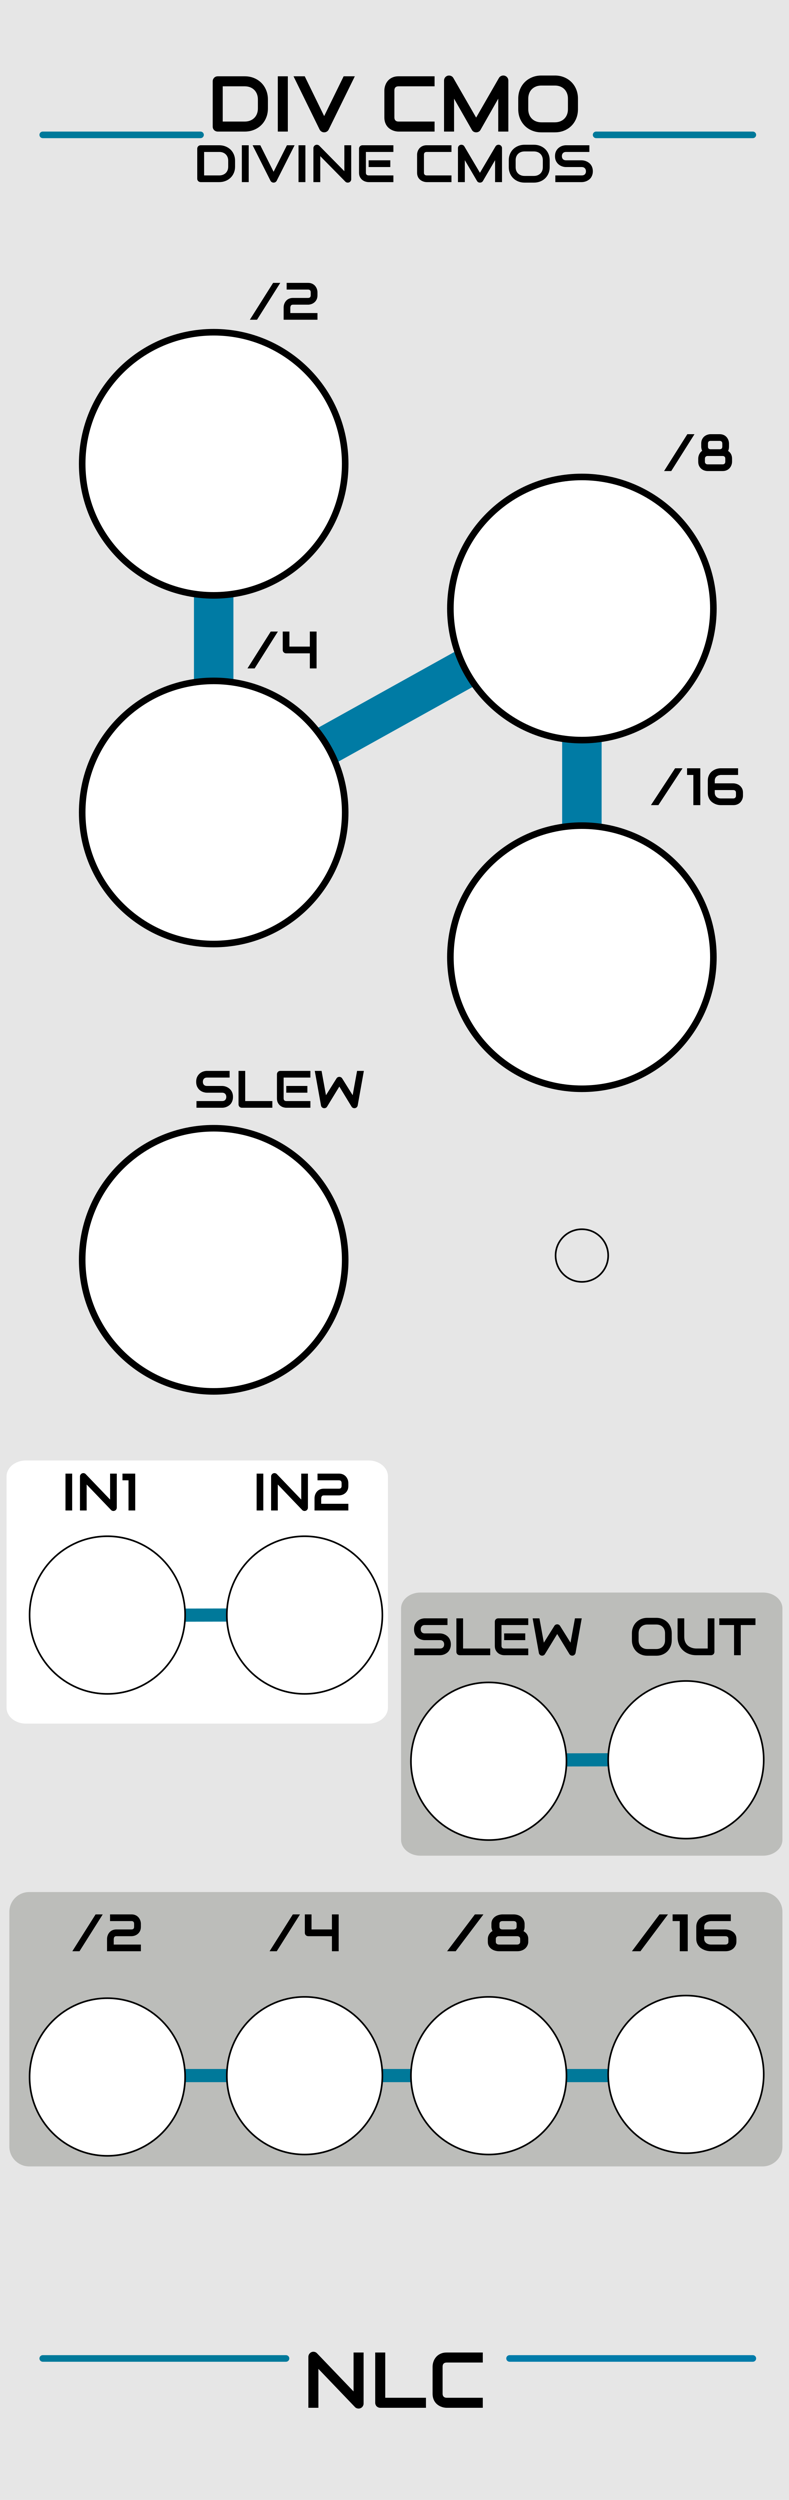 <?xml version="1.0" encoding="UTF-8" standalone="no"?>
<!DOCTYPE svg PUBLIC "-//W3C//DTD SVG 1.1//EN" "http://www.w3.org/Graphics/SVG/1.1/DTD/svg11.dtd">
<svg width="100%" height="100%" viewBox="0 0 120 380" version="1.1" xmlns="http://www.w3.org/2000/svg" xmlns:xlink="http://www.w3.org/1999/xlink" xml:space="preserve" xmlns:serif="http://www.serif.com/" style="fill-rule:evenodd;clip-rule:evenodd;stroke-linecap:round;">
    <g id="DIVINE_CMOS">
        <rect x="0" y="-1.124" width="120" height="382.248" style="fill:#e6e6e6;fill-rule:nonzero;"/>
        <path d="M32.5,72.5L32.5,120.5" style="fill:none;fill-rule:nonzero;stroke:#007ba4;stroke-width:6px;"/>
        <path d="M32.5,122.885L88.5,91.75" style="fill:none;fill-rule:nonzero;stroke:#007ba4;stroke-width:6px;stroke-linecap:butt;"/>
        <path d="M88.5,91.75L88.5,139.75" style="fill:none;fill-rule:nonzero;stroke:#007ba4;stroke-width:6px;"/>
        <rect x="75.5" y="243.2" width="30" height="8.8" style="fill:#bebfbc;fill-rule:nonzero;"/>
        <path d="M4.45,287.602L115.974,287.602C117.645,287.602 119,288.945 119,290.602L119,326.31C119,327.966 117.645,329.31 115.974,329.31L4.45,329.31C2.779,329.31 1.425,327.966 1.425,326.31L1.425,290.602C1.425,288.945 2.779,287.602 4.45,287.602Z" style="fill:#bcbdba;fill-rule:nonzero;"/>
        <path d="M63.939,242.077L116.061,242.077C117.684,242.077 119,243.16 119,244.496L119,279.657C119,280.994 117.684,282.077 116.061,282.077L63.939,282.077C62.316,282.077 61,280.994 61,279.657L61,244.496C61,243.16 62.316,242.077 63.939,242.077Z" style="fill:#bcbdba;fill-rule:nonzero;"/>
        <path d="M3.939,222L56.061,222C57.684,222 59,223.083 59,224.419L59,259.581C59,260.917 57.684,262 56.061,262L3.939,262C2.316,262 1,260.917 1,259.581L1,224.419C1,223.083 2.316,222 3.939,222Z" style="fill:#fff;fill-rule:nonzero;"/>
        <path d="M12.775,315.5L108.901,315.5" style="fill:none;fill-rule:nonzero;stroke:#00799a;stroke-width:2px;"/>
        <path d="M74.108,267.546L110.734,267.454" style="fill:none;fill-rule:nonzero;stroke:#00799a;stroke-width:2px;"/>
        <path d="M14.343,245.546L50.969,245.454" style="fill:none;fill-rule:nonzero;stroke:#00799a;stroke-width:2px;"/>
        <path d="M101.594,291L97.402,296.602L96.109,296.602L100.306,291L101.594,291Z" style="fill-rule:nonzero;"/>
        <path d="M104.597,296.602L103.387,296.602L103.387,292.016L102.299,292.016L102.299,291L104.597,291L104.597,296.602Z" style="fill-rule:nonzero;"/>
        <path d="M107.103,293.289L110.309,293.289C110.479,293.289 110.662,293.314 110.858,293.365C111.054,293.416 111.237,293.498 111.407,293.611C111.577,293.724 111.718,293.872 111.831,294.055C111.944,294.237 112,294.46 112,294.723L112,295.176C112,295.272 111.987,295.373 111.961,295.48C111.934,295.587 111.893,295.694 111.836,295.799C111.779,295.904 111.706,296.005 111.618,296.102C111.53,296.198 111.423,296.283 111.298,296.357C111.173,296.432 111.028,296.491 110.865,296.535C110.701,296.58 110.516,296.602 110.309,296.602L108.127,296.602C107.978,296.602 107.82,296.588 107.652,296.559C107.483,296.53 107.317,296.484 107.154,296.42C106.99,296.356 106.832,296.275 106.679,296.178C106.526,296.08 106.393,295.961 106.278,295.822C106.164,295.683 106.072,295.522 106.003,295.34C105.933,295.157 105.898,294.952 105.898,294.723L105.898,292.883C105.898,292.654 105.933,292.448 106.003,292.266C106.072,292.083 106.164,291.922 106.278,291.783C106.393,291.644 106.526,291.525 106.679,291.426C106.832,291.327 106.99,291.245 107.154,291.182C107.317,291.118 107.483,291.072 107.652,291.043C107.82,291.014 107.978,291 108.127,291L111.148,291L111.148,292.016L108.127,292.016C107.972,292.026 107.833,292.053 107.708,292.098C107.583,292.142 107.475,292.2 107.386,292.273C107.296,292.346 107.226,292.434 107.177,292.537C107.128,292.64 107.103,292.755 107.103,292.883L107.103,293.289ZM107.103,294.312L107.103,294.723C107.103,294.856 107.13,294.975 107.184,295.08C107.238,295.185 107.311,295.276 107.404,295.352C107.497,295.427 107.606,295.485 107.731,295.525C107.856,295.566 107.991,295.586 108.136,295.586L110.309,295.586C110.464,295.586 110.582,295.547 110.663,295.469C110.745,295.391 110.786,295.293 110.786,295.176L110.786,294.723C110.786,294.59 110.746,294.488 110.666,294.418C110.585,294.347 110.463,294.312 110.3,294.312L107.103,294.312Z" style="fill-rule:nonzero;"/>
        <path d="M73.527,291L69.302,296.602L68,296.602L72.229,291L73.527,291Z" style="fill-rule:nonzero;"/>
        <path d="M80.343,295.176C80.343,295.272 80.33,295.373 80.303,295.48C80.276,295.587 80.234,295.694 80.177,295.799C80.119,295.904 80.045,296.005 79.955,296.102C79.865,296.198 79.757,296.283 79.631,296.357C79.505,296.432 79.359,296.491 79.194,296.535C79.029,296.58 78.844,296.602 78.639,296.602L75.894,296.602C75.726,296.602 75.542,296.577 75.343,296.527C75.144,296.478 74.959,296.396 74.79,296.283C74.62,296.17 74.478,296.023 74.365,295.842C74.252,295.661 74.195,295.439 74.195,295.176L74.195,294.723C74.195,294.624 74.208,294.519 74.234,294.41C74.261,294.301 74.303,294.193 74.36,294.086C74.418,293.979 74.492,293.878 74.582,293.781C74.672,293.685 74.781,293.602 74.909,293.531C74.853,293.422 74.811,293.311 74.783,293.199C74.755,293.087 74.741,292.982 74.741,292.883L74.741,292.426C74.741,292.165 74.798,291.944 74.911,291.762C75.025,291.579 75.167,291.432 75.336,291.32C75.505,291.208 75.69,291.127 75.889,291.076C76.088,291.025 76.272,291 76.44,291L78.083,291C78.292,291 78.479,291.022 78.646,291.066C78.812,291.111 78.958,291.17 79.085,291.244C79.211,291.318 79.318,291.403 79.407,291.5C79.496,291.597 79.568,291.698 79.624,291.803C79.68,291.908 79.721,292.015 79.747,292.123C79.774,292.231 79.787,292.332 79.787,292.426L79.787,292.883C79.787,293.138 79.733,293.36 79.624,293.547C79.723,293.602 79.817,293.666 79.904,293.74C79.991,293.815 80.067,293.9 80.133,293.996C80.198,294.093 80.25,294.201 80.287,294.322C80.324,294.443 80.343,294.577 80.343,294.723L80.343,295.176ZM78.573,292.434C78.573,292.296 78.531,292.192 78.447,292.121C78.363,292.051 78.242,292.016 78.083,292.016L76.449,292.016C76.284,292.016 76.162,292.051 76.083,292.121C76.004,292.192 75.964,292.293 75.964,292.426L75.964,292.883C75.964,293.018 76.005,293.12 76.088,293.188C76.17,293.255 76.287,293.289 76.44,293.289L78.083,293.289C78.248,293.289 78.371,293.255 78.452,293.186C78.533,293.117 78.573,293.016 78.573,292.883L78.573,292.434ZM79.115,294.723C79.115,294.592 79.072,294.491 78.986,294.42C78.901,294.348 78.785,294.312 78.639,294.312L75.894,294.312C75.745,294.312 75.626,294.351 75.539,294.43C75.452,294.508 75.408,294.606 75.408,294.723L75.408,295.176C75.408,295.301 75.454,295.4 75.546,295.475C75.638,295.549 75.754,295.586 75.894,295.586L78.639,295.586C78.794,295.586 78.912,295.547 78.993,295.469C79.074,295.391 79.115,295.293 79.115,295.176L79.115,294.723Z" style="fill-rule:nonzero;"/>
        <path d="M45.625,291L42.09,296.602L41,296.602L44.539,291L45.625,291Z" style="fill-rule:nonzero;"/>
        <path d="M51.508,296.602L50.484,296.602L50.484,294.312L46.875,294.312C46.802,294.312 46.735,294.298 46.672,294.271C46.609,294.244 46.555,294.207 46.51,294.162C46.464,294.117 46.428,294.063 46.402,294C46.376,293.937 46.363,293.871 46.363,293.801L46.363,291L47.379,291L47.379,293.289L50.484,293.289L50.484,291L51.508,291L51.508,296.602Z" style="fill-rule:nonzero;"/>
        <path d="M15.625,291L12.09,296.602L11,296.602L14.539,291L15.625,291Z" style="fill-rule:nonzero;"/>
        <path d="M21.426,296.602L16.281,296.602L16.281,294.723C16.281,294.626 16.292,294.524 16.314,294.416C16.337,294.308 16.371,294.201 16.418,294.094C16.465,293.987 16.525,293.886 16.6,293.789C16.674,293.693 16.764,293.608 16.869,293.533C16.974,293.459 17.096,293.4 17.234,293.355C17.372,293.311 17.528,293.289 17.703,293.289L19.992,293.289C20.13,293.289 20.232,293.255 20.299,293.186C20.365,293.117 20.398,293.016 20.398,292.883L20.398,292.434C20.398,292.296 20.364,292.192 20.297,292.121C20.229,292.051 20.13,292.016 20,292.016L16.738,292.016L16.738,291L20,291C20.172,291 20.327,291.022 20.465,291.066C20.603,291.111 20.725,291.17 20.83,291.244C20.935,291.318 21.026,291.403 21.102,291.5C21.177,291.597 21.239,291.698 21.287,291.803C21.335,291.908 21.37,292.015 21.393,292.123C21.415,292.231 21.426,292.332 21.426,292.426L21.426,292.883C21.426,293.146 21.378,293.368 21.283,293.549C21.188,293.73 21.069,293.877 20.926,293.99C20.783,294.103 20.628,294.185 20.463,294.236C20.298,294.287 20.143,294.312 20,294.312L17.703,294.312C17.62,294.312 17.553,294.324 17.504,294.348C17.455,294.371 17.416,294.402 17.389,294.441C17.362,294.48 17.341,294.525 17.328,294.574C17.315,294.623 17.305,294.673 17.297,294.723L17.297,295.586L21.426,295.586L21.426,296.602Z" style="fill-rule:nonzero;"/>
        <path d="M102.164,249.336C102.164,249.677 102.105,249.991 101.988,250.277C101.871,250.564 101.708,250.811 101.5,251.02C101.291,251.228 101.044,251.39 100.759,251.506C100.474,251.622 100.164,251.68 99.828,251.68L98.453,251.68C98.117,251.68 97.806,251.622 97.519,251.506C97.232,251.39 96.985,251.228 96.777,251.02C96.568,250.811 96.405,250.564 96.287,250.277C96.168,249.991 96.109,249.677 96.109,249.336L96.109,248.266C96.109,247.927 96.168,247.614 96.287,247.326C96.405,247.039 96.568,246.791 96.777,246.584C96.985,246.377 97.232,246.215 97.519,246.098C97.806,245.981 98.117,245.922 98.453,245.922L99.828,245.922C100.164,245.922 100.474,245.981 100.759,246.098C101.044,246.215 101.291,246.377 101.5,246.584C101.708,246.791 101.871,247.039 101.988,247.326C102.105,247.614 102.164,247.927 102.164,248.266L102.164,249.336ZM101.148,248.266C101.148,248.065 101.116,247.884 101.052,247.721C100.989,247.558 100.899,247.419 100.783,247.303C100.667,247.187 100.528,247.097 100.365,247.033C100.202,246.97 100.023,246.938 99.828,246.938L98.453,246.938C98.255,246.938 98.075,246.97 97.912,247.033C97.749,247.097 97.609,247.187 97.492,247.303C97.375,247.419 97.284,247.558 97.22,247.721C97.157,247.884 97.125,248.065 97.125,248.266L97.125,249.336C97.125,249.537 97.157,249.718 97.22,249.881C97.284,250.044 97.375,250.183 97.492,250.299C97.609,250.415 97.749,250.505 97.912,250.568C98.075,250.632 98.255,250.664 98.453,250.664L99.82,250.664C100.018,250.664 100.198,250.632 100.361,250.568C100.524,250.505 100.664,250.415 100.781,250.299C100.898,250.183 100.989,250.044 101.052,249.881C101.116,249.718 101.148,249.537 101.148,249.336L101.148,248.266Z" style="fill-rule:nonzero;"/>
        <path d="M108.656,251.09C108.656,251.163 108.643,251.23 108.617,251.293C108.591,251.356 108.554,251.41 108.507,251.455C108.46,251.5 108.406,251.536 108.343,251.562C108.281,251.589 108.215,251.602 108.144,251.602L105.855,251.602C105.639,251.602 105.42,251.578 105.199,251.531C104.978,251.484 104.763,251.412 104.556,251.314C104.349,251.217 104.155,251.092 103.972,250.941C103.79,250.79 103.631,250.611 103.494,250.404C103.357,250.197 103.25,249.96 103.171,249.693C103.093,249.426 103.054,249.129 103.054,248.801L103.054,246L104.07,246L104.07,248.801C104.07,249.087 104.11,249.329 104.189,249.527C104.268,249.725 104.369,249.89 104.492,250.023C104.614,250.156 104.748,250.261 104.894,250.336C105.04,250.411 105.179,250.467 105.31,250.504C105.441,250.541 105.557,250.563 105.658,250.572C105.758,250.581 105.824,250.586 105.855,250.586L107.64,250.586L107.64,246L108.656,246L108.656,251.09Z" style="fill-rule:nonzero;"/>
        <path d="M114.898,247.016L112.66,247.016L112.66,251.602L111.644,251.602L111.644,247.016L109.402,247.016L109.402,246L114.898,246L114.898,247.016Z" style="fill-rule:nonzero;"/>
        <path d="M68.569,249.953C68.569,250.154 68.544,250.334 68.493,250.494C68.442,250.654 68.375,250.795 68.292,250.918C68.209,251.041 68.111,251.145 67.999,251.23C67.887,251.316 67.771,251.386 67.651,251.441C67.531,251.496 67.409,251.536 67.286,251.562C67.162,251.589 67.045,251.602 66.936,251.602L63.018,251.602L63.018,250.586L66.936,250.586C67.131,250.586 67.283,250.529 67.391,250.414C67.5,250.299 67.554,250.146 67.554,249.953C67.554,249.859 67.54,249.773 67.511,249.695C67.482,249.617 67.441,249.549 67.387,249.492C67.334,249.435 67.269,249.39 67.192,249.359C67.115,249.328 67.03,249.312 66.936,249.312L64.6,249.312C64.436,249.312 64.259,249.283 64.069,249.225C63.879,249.166 63.703,249.072 63.54,248.941C63.377,248.811 63.242,248.641 63.134,248.43C63.025,248.219 62.971,247.961 62.971,247.656C62.971,247.351 63.025,247.094 63.134,246.885C63.242,246.675 63.377,246.504 63.54,246.373C63.703,246.242 63.879,246.147 64.069,246.088C64.259,246.029 64.436,246 64.6,246L68.057,246L68.057,247.016L64.6,247.016C64.407,247.016 64.257,247.074 64.149,247.191C64.041,247.308 63.987,247.463 63.987,247.656C63.987,247.851 64.041,248.006 64.149,248.119C64.257,248.232 64.407,248.289 64.6,248.289L66.944,248.289C67.053,248.292 67.169,248.307 67.292,248.334C67.414,248.361 67.536,248.404 67.657,248.461C67.778,248.518 67.894,248.591 68.003,248.678C68.112,248.765 68.209,248.87 68.294,248.992C68.379,249.115 68.446,249.255 68.495,249.414C68.544,249.573 68.569,249.752 68.569,249.953Z" style="fill-rule:nonzero;"/>
        <path d="M74.557,251.602L69.925,251.602C69.852,251.602 69.784,251.589 69.721,251.562C69.659,251.536 69.605,251.5 69.559,251.455C69.514,251.41 69.478,251.356 69.452,251.293C69.426,251.23 69.413,251.163 69.413,251.09L69.413,246L70.429,246L70.429,250.586L74.557,250.586L74.557,251.602Z" style="fill-rule:nonzero;"/>
        <path d="M79.886,249.312L76.679,249.312L76.679,248.289L79.886,248.289L79.886,249.312ZM80.343,251.602L76.679,251.602C76.538,251.602 76.385,251.577 76.218,251.527C76.051,251.478 75.897,251.396 75.755,251.283C75.613,251.17 75.494,251.023 75.399,250.842C75.304,250.661 75.257,250.439 75.257,250.176L75.257,246.512C75.257,246.441 75.27,246.375 75.296,246.312C75.322,246.25 75.358,246.195 75.403,246.148C75.448,246.101 75.502,246.065 75.565,246.039C75.628,246.013 75.695,246 75.768,246L80.343,246L80.343,247.016L76.272,247.016L76.272,250.176C76.272,250.309 76.307,250.41 76.378,250.48C76.448,250.551 76.551,250.586 76.686,250.586L80.343,250.586L80.343,251.602Z" style="fill-rule:nonzero;"/>
        <path d="M88.475,246L87.538,251.25C87.517,251.354 87.47,251.444 87.397,251.52C87.324,251.595 87.236,251.643 87.132,251.664C87.025,251.682 86.924,251.67 86.829,251.629C86.734,251.587 86.659,251.522 86.604,251.434L84.745,248.379L82.882,251.434C82.837,251.509 82.777,251.568 82.7,251.609C82.623,251.651 82.541,251.672 82.452,251.672C82.329,251.672 82.221,251.633 82.128,251.555C82.034,251.477 81.977,251.375 81.956,251.25L81.011,246L82.042,246L82.714,249.699L84.315,247.145C84.36,247.069 84.42,247.01 84.497,246.969C84.574,246.927 84.656,246.906 84.745,246.906C84.834,246.906 84.916,246.927 84.991,246.969C85.066,247.01 85.129,247.069 85.179,247.145L86.772,249.699L87.444,246L88.475,246Z" style="fill-rule:nonzero;"/>
        <rect x="39.031" y="224" width="1.016" height="5.602" style="fill-rule:nonzero;"/>
        <path d="M46.832,229.168C46.832,229.241 46.818,229.308 46.791,229.371C46.764,229.434 46.727,229.488 46.682,229.533C46.636,229.579 46.582,229.615 46.52,229.641C46.457,229.667 46.391,229.68 46.32,229.68C46.258,229.68 46.195,229.668 46.131,229.645C46.067,229.621 46.01,229.583 45.961,229.531L42.25,225.656L42.25,229.602L41.234,229.602L41.234,224.434C41.234,224.329 41.263,224.235 41.322,224.15C41.381,224.065 41.456,224.002 41.547,223.961C41.644,223.922 41.743,223.912 41.844,223.932C41.945,223.951 42.033,223.999 42.106,224.074L45.817,227.945L45.817,224L46.832,224L46.832,229.168Z" style="fill-rule:nonzero;"/>
        <path d="M52.981,229.602L47.836,229.602L47.836,227.723C47.836,227.626 47.847,227.524 47.869,227.416C47.891,227.308 47.926,227.201 47.973,227.094C48.02,226.987 48.08,226.886 48.154,226.789C48.229,226.693 48.319,226.608 48.424,226.533C48.529,226.459 48.651,226.4 48.789,226.355C48.927,226.311 49.083,226.289 49.258,226.289L51.547,226.289C51.685,226.289 51.787,226.255 51.854,226.186C51.92,226.117 51.953,226.016 51.953,225.883L51.953,225.434C51.953,225.296 51.919,225.192 51.852,225.121C51.784,225.051 51.685,225.016 51.555,225.016L48.293,225.016L48.293,224L51.555,224C51.727,224 51.882,224.022 52.02,224.066C52.158,224.111 52.28,224.17 52.385,224.244C52.49,224.318 52.581,224.403 52.656,224.5C52.732,224.597 52.794,224.698 52.842,224.803C52.89,224.908 52.925,225.015 52.947,225.123C52.97,225.231 52.981,225.332 52.981,225.426L52.981,225.883C52.981,226.146 52.933,226.368 52.838,226.549C52.743,226.73 52.624,226.877 52.481,226.99C52.338,227.103 52.183,227.185 52.018,227.236C51.853,227.287 51.698,227.312 51.555,227.312L49.258,227.312C49.175,227.312 49.108,227.324 49.059,227.348C49.009,227.371 48.97,227.402 48.943,227.441C48.916,227.48 48.896,227.525 48.883,227.574C48.87,227.623 48.859,227.673 48.852,227.723L48.852,228.586L52.981,228.586L52.981,229.602Z" style="fill-rule:nonzero;"/>
        <rect x="9.96" y="224" width="1.016" height="5.602" style="fill-rule:nonzero;"/>
        <path d="M17.761,229.168C17.761,229.241 17.747,229.308 17.72,229.371C17.693,229.434 17.656,229.488 17.611,229.533C17.565,229.579 17.511,229.615 17.448,229.641C17.386,229.667 17.32,229.68 17.249,229.68C17.186,229.68 17.123,229.668 17.06,229.645C16.996,229.621 16.939,229.583 16.89,229.531L13.179,225.656L13.179,229.602L12.163,229.602L12.163,224.434C12.163,224.329 12.192,224.235 12.251,224.15C12.31,224.065 12.385,224.002 12.476,223.961C12.572,223.922 12.671,223.912 12.773,223.932C12.874,223.951 12.961,223.999 13.034,224.074L16.745,227.945L16.745,224L17.761,224L17.761,229.168Z" style="fill-rule:nonzero;"/>
        <path d="M20.566,229.602L19.546,229.602L19.546,225.016L18.628,225.016L18.628,224L20.566,224L20.566,229.602Z" style="fill-rule:nonzero;"/>
        <path d="M35.434,166.736C35.434,166.937 35.409,167.117 35.358,167.277C35.307,167.438 35.24,167.579 35.157,167.701C35.074,167.824 34.976,167.928 34.864,168.014C34.752,168.1 34.636,168.17 34.516,168.225C34.396,168.28 34.274,168.32 34.151,168.346C34.027,168.372 33.91,168.385 33.801,168.385L29.883,168.385L29.883,167.369L33.801,167.369C33.996,167.369 34.148,167.312 34.256,167.197C34.364,167.083 34.418,166.929 34.418,166.736C34.418,166.643 34.404,166.557 34.375,166.479C34.347,166.4 34.306,166.333 34.252,166.276C34.199,166.219 34.134,166.174 34.057,166.143C33.98,166.112 33.895,166.096 33.801,166.096L31.465,166.096C31.301,166.096 31.124,166.067 30.934,166.008C30.744,165.949 30.568,165.855 30.405,165.725C30.242,165.594 30.107,165.424 29.999,165.213C29.89,165.002 29.836,164.745 29.836,164.44C29.836,164.135 29.89,163.878 29.999,163.668C30.107,163.459 30.242,163.288 30.405,163.156C30.568,163.025 30.744,162.93 30.934,162.871C31.124,162.812 31.301,162.783 31.465,162.783L34.922,162.783L34.922,163.799L31.465,163.799C31.272,163.799 31.122,163.858 31.014,163.975C30.906,164.092 30.852,164.247 30.852,164.44C30.852,164.635 30.906,164.789 31.014,164.902C31.122,165.015 31.272,165.072 31.465,165.072L33.809,165.072C33.918,165.075 34.034,165.09 34.157,165.117C34.279,165.144 34.401,165.187 34.522,165.244C34.643,165.301 34.759,165.374 34.868,165.461C34.977,165.548 35.074,165.653 35.159,165.776C35.244,165.898 35.311,166.038 35.36,166.197C35.409,166.356 35.434,166.536 35.434,166.736Z" style="fill-rule:nonzero;"/>
        <path d="M41.422,168.385L36.79,168.385C36.717,168.385 36.649,168.372 36.586,168.346C36.524,168.32 36.47,168.284 36.424,168.238C36.379,168.193 36.343,168.139 36.317,168.076C36.291,168.014 36.278,167.946 36.278,167.873L36.278,162.783L37.293,162.783L37.293,167.369L41.422,167.369L41.422,168.385Z" style="fill-rule:nonzero;"/>
        <path d="M46.75,166.096L43.543,166.096L43.543,165.072L46.75,165.072L46.75,166.096ZM47.208,168.385L43.543,168.385C43.403,168.385 43.25,168.36 43.083,168.311C42.916,168.261 42.762,168.18 42.62,168.067C42.478,167.954 42.359,167.806 42.264,167.625C42.169,167.444 42.122,167.222 42.122,166.959L42.122,163.295C42.122,163.225 42.135,163.159 42.161,163.096C42.187,163.033 42.223,162.979 42.268,162.932C42.313,162.885 42.367,162.848 42.43,162.822C42.493,162.796 42.56,162.783 42.633,162.783L47.208,162.783L47.208,163.799L43.137,163.799L43.137,166.959C43.137,167.092 43.172,167.193 43.243,167.264C43.313,167.334 43.416,167.369 43.551,167.369L47.208,167.369L47.208,168.385Z" style="fill-rule:nonzero;"/>
        <path d="M55.34,162.783L54.403,168.033C54.382,168.138 54.335,168.228 54.262,168.303C54.189,168.378 54.101,168.426 53.997,168.447C53.89,168.466 53.789,168.454 53.694,168.412C53.599,168.371 53.524,168.306 53.469,168.217L51.61,165.162L49.747,168.217C49.702,168.292 49.642,168.351 49.565,168.393C49.488,168.434 49.406,168.455 49.317,168.455C49.194,168.455 49.086,168.416 48.993,168.338C48.899,168.26 48.842,168.158 48.821,168.033L47.875,162.783L48.907,162.783L49.579,166.483L51.18,163.928C51.225,163.853 51.285,163.794 51.362,163.752C51.439,163.711 51.521,163.69 51.61,163.69C51.699,163.69 51.781,163.711 51.856,163.752C51.931,163.794 51.994,163.853 52.043,163.928L53.637,166.483L54.309,162.783L55.34,162.783Z" style="fill-rule:nonzero;"/>
        <path d="M103.807,116.783L100.133,122.385L99,122.385L102.678,116.783L103.807,116.783Z" style="fill-rule:nonzero;"/>
        <path d="M106.512,122.385L105.452,122.385L105.452,117.799L104.498,117.799L104.498,116.783L106.512,116.783L106.512,122.385Z" style="fill-rule:nonzero;"/>
        <path d="M108.708,119.072L111.518,119.072C111.667,119.072 111.827,119.098 111.999,119.149C112.171,119.2 112.331,119.282 112.48,119.395C112.629,119.508 112.753,119.656 112.852,119.838C112.951,120.02 113,120.243 113,120.506L113,120.959C113,121.056 112.988,121.157 112.965,121.264C112.942,121.371 112.906,121.477 112.856,121.582C112.806,121.687 112.742,121.788 112.665,121.885C112.588,121.981 112.494,122.066 112.385,122.141C112.275,122.215 112.148,122.274 112.005,122.318C111.862,122.363 111.699,122.385 111.518,122.385L109.606,122.385C109.476,122.385 109.337,122.371 109.19,122.342C109.042,122.313 108.896,122.267 108.753,122.203C108.61,122.14 108.471,122.059 108.337,121.961C108.203,121.864 108.086,121.745 107.986,121.606C107.886,121.467 107.805,121.306 107.744,121.123C107.683,120.941 107.653,120.735 107.653,120.506L107.653,118.666C107.653,118.437 107.683,118.231 107.744,118.049C107.805,117.867 107.886,117.706 107.986,117.567C108.086,117.428 108.203,117.308 108.337,117.209C108.471,117.11 108.61,117.029 108.753,116.965C108.896,116.901 109.042,116.855 109.19,116.826C109.337,116.797 109.476,116.783 109.606,116.783L112.253,116.783L112.253,117.799L109.606,117.799C109.471,117.81 109.348,117.837 109.238,117.881C109.129,117.925 109.035,117.984 108.956,118.057C108.877,118.13 108.816,118.217 108.773,118.32C108.73,118.423 108.708,118.539 108.708,118.666L108.708,119.072ZM108.708,120.096L108.708,120.506C108.708,120.639 108.732,120.758 108.78,120.863C108.827,120.969 108.891,121.06 108.972,121.135C109.053,121.21 109.149,121.268 109.259,121.309C109.368,121.349 109.487,121.369 109.614,121.369L111.518,121.369C111.653,121.369 111.757,121.33 111.829,121.252C111.9,121.174 111.936,121.076 111.936,120.959L111.936,120.506C111.936,120.373 111.901,120.272 111.831,120.201C111.76,120.131 111.653,120.096 111.51,120.096L108.708,120.096Z" style="fill-rule:nonzero;"/>
        <path d="M42.264,96L38.729,101.602L37.639,101.602L41.178,96L42.264,96Z" style="fill-rule:nonzero;"/>
        <path d="M48.147,101.602L47.124,101.602L47.124,99.312L43.514,99.312C43.441,99.312 43.374,99.298 43.311,99.271C43.248,99.244 43.194,99.207 43.149,99.162C43.104,99.117 43.068,99.063 43.042,99C43.015,98.937 43.002,98.871 43.002,98.801L43.002,96L44.018,96L44.018,98.289L47.124,98.289L47.124,96L48.147,96L48.147,101.602Z" style="fill-rule:nonzero;"/>
        <path d="M105.625,66L102.09,71.602L101,71.602L104.539,66L105.625,66Z" style="fill-rule:nonzero;"/>
        <path d="M111.339,70.176C111.339,70.272 111.328,70.373 111.306,70.48C111.283,70.587 111.248,70.694 111.2,70.799C111.152,70.904 111.09,71.005 111.015,71.102C110.939,71.198 110.848,71.283 110.743,71.357C110.638,71.432 110.516,71.491 110.378,71.535C110.24,71.58 110.085,71.602 109.913,71.602L107.616,71.602C107.475,71.602 107.322,71.577 107.155,71.527C106.988,71.478 106.834,71.396 106.692,71.283C106.55,71.17 106.432,71.023 106.337,70.842C106.242,70.661 106.194,70.439 106.194,70.176L106.194,69.723C106.194,69.624 106.205,69.519 106.227,69.41C106.25,69.301 106.285,69.193 106.333,69.086C106.381,68.979 106.443,68.878 106.518,68.781C106.594,68.685 106.685,68.602 106.792,68.531C106.745,68.422 106.71,68.311 106.686,68.199C106.663,68.087 106.651,67.982 106.651,67.883L106.651,67.426C106.651,67.165 106.699,66.944 106.794,66.762C106.889,66.579 107.007,66.432 107.149,66.32C107.291,66.208 107.445,66.127 107.612,66.076C107.779,66.025 107.932,66 108.073,66L109.448,66C109.623,66 109.78,66.022 109.919,66.066C110.058,66.111 110.181,66.17 110.286,66.244C110.391,66.318 110.481,66.403 110.556,66.5C110.63,66.597 110.69,66.698 110.737,66.803C110.784,66.908 110.819,67.015 110.841,67.123C110.863,67.231 110.874,67.332 110.874,67.426L110.874,67.883C110.874,68.138 110.828,68.36 110.737,68.547C110.82,68.602 110.899,68.666 110.972,68.74C111.045,68.815 111.108,68.9 111.163,68.996C111.218,69.093 111.261,69.201 111.292,69.322C111.323,69.443 111.339,69.577 111.339,69.723L111.339,70.176ZM109.858,67.434C109.858,67.296 109.823,67.192 109.753,67.121C109.682,67.051 109.581,67.016 109.448,67.016L108.081,67.016C107.943,67.016 107.841,67.051 107.774,67.121C107.708,67.192 107.675,67.293 107.675,67.426L107.675,67.883C107.675,68.018 107.709,68.12 107.778,68.188C107.847,68.255 107.946,68.289 108.073,68.289L109.448,68.289C109.586,68.289 109.689,68.255 109.757,68.186C109.824,68.117 109.858,68.016 109.858,67.883L109.858,67.434ZM110.311,69.723C110.311,69.592 110.275,69.491 110.204,69.42C110.133,69.348 110.036,69.312 109.913,69.312L107.616,69.312C107.491,69.312 107.392,69.351 107.319,69.43C107.246,69.508 107.21,69.606 107.21,69.723L107.21,70.176C107.21,70.301 107.248,70.4 107.325,70.475C107.402,70.549 107.499,70.586 107.616,70.586L109.913,70.586C110.043,70.586 110.142,70.547 110.21,70.469C110.277,70.391 110.311,70.293 110.311,70.176L110.311,69.723Z" style="fill-rule:nonzero;"/>
        <path d="M42.625,43L39.09,48.602L38,48.602L41.539,43L42.625,43Z" style="fill-rule:nonzero;"/>
        <path d="M48.284,48.602L43.139,48.602L43.139,46.723C43.139,46.626 43.15,46.524 43.173,46.416C43.195,46.308 43.229,46.201 43.276,46.094C43.323,45.987 43.384,45.886 43.458,45.789C43.532,45.693 43.622,45.608 43.727,45.533C43.833,45.459 43.955,45.4 44.093,45.355C44.231,45.311 44.387,45.289 44.561,45.289L46.85,45.289C46.988,45.289 47.09,45.255 47.157,45.186C47.224,45.117 47.257,45.016 47.257,44.883L47.257,44.434C47.257,44.296 47.223,44.192 47.155,44.121C47.088,44.051 46.989,44.016 46.858,44.016L43.597,44.016L43.597,43L46.858,43C47.03,43 47.185,43.022 47.323,43.066C47.461,43.111 47.583,43.17 47.688,43.244C47.794,43.318 47.885,43.403 47.96,43.5C48.035,43.597 48.097,43.698 48.145,43.803C48.194,43.908 48.229,44.015 48.251,44.123C48.273,44.231 48.284,44.332 48.284,44.426L48.284,44.883C48.284,45.146 48.236,45.368 48.141,45.549C48.046,45.73 47.927,45.877 47.784,45.99C47.641,46.103 47.486,46.185 47.321,46.236C47.156,46.287 47.001,46.312 46.858,46.312L44.561,46.312C44.478,46.312 44.411,46.324 44.362,46.348C44.313,46.371 44.274,46.402 44.247,46.441C44.22,46.48 44.199,46.525 44.186,46.574C44.173,46.623 44.163,46.673 44.155,46.723L44.155,47.586L48.284,47.586L48.284,48.602Z" style="fill-rule:nonzero;"/>
        <path d="M35.751,25.338C35.751,25.679 35.69,25.993 35.568,26.279C35.447,26.566 35.279,26.812 35.065,27.019C34.851,27.226 34.597,27.389 34.302,27.506C34.008,27.623 33.688,27.682 33.343,27.682L30.526,27.682C30.451,27.682 30.381,27.669 30.317,27.643C30.253,27.616 30.197,27.58 30.15,27.535C30.103,27.49 30.067,27.436 30.04,27.373C30.013,27.31 30,27.243 30,27.17L30,22.592C30,22.521 30.013,22.455 30.04,22.393C30.067,22.33 30.103,22.275 30.15,22.228C30.197,22.181 30.253,22.145 30.317,22.119C30.381,22.093 30.451,22.08 30.526,22.08L33.343,22.08C33.688,22.08 34.008,22.139 34.302,22.256C34.597,22.373 34.851,22.535 35.065,22.742C35.279,22.949 35.447,23.197 35.568,23.484C35.69,23.772 35.751,24.085 35.751,24.424L35.751,25.338ZM34.708,24.424C34.708,24.226 34.675,24.045 34.609,23.881C34.544,23.717 34.451,23.577 34.33,23.461C34.21,23.345 34.066,23.255 33.899,23.191C33.732,23.128 33.546,23.096 33.343,23.096L31.043,23.096L31.043,26.666L33.343,26.666C33.546,26.666 33.732,26.634 33.899,26.57C34.066,26.507 34.21,26.417 34.33,26.301C34.451,26.185 34.544,26.046 34.609,25.883C34.675,25.72 34.708,25.539 34.708,25.338L34.708,24.424Z" style="fill-rule:nonzero;"/>
        <rect x="36.783" y="22.08" width="1.043" height="5.602" style="fill-rule:nonzero;"/>
        <path d="M44.805,22.08L42.08,27.482C42.037,27.565 41.974,27.633 41.889,27.684C41.805,27.735 41.712,27.76 41.611,27.76C41.512,27.76 41.42,27.735 41.336,27.684C41.251,27.633 41.186,27.565 41.141,27.482L38.42,22.08L39.588,22.08L41.611,26.115L43.641,22.08L44.805,22.08Z" style="fill-rule:nonzero;"/>
        <rect x="45.403" y="22.08" width="1.044" height="5.602" style="fill-rule:nonzero;"/>
        <path d="M53.418,27.248C53.418,27.321 53.404,27.388 53.376,27.451C53.347,27.514 53.31,27.568 53.263,27.613C53.216,27.659 53.161,27.695 53.097,27.721C53.032,27.747 52.964,27.76 52.892,27.76C52.828,27.76 52.763,27.748 52.697,27.725C52.632,27.701 52.574,27.663 52.523,27.611L48.71,23.736L48.71,27.682L47.667,27.682L47.667,22.514C47.667,22.409 47.697,22.315 47.757,22.23C47.817,22.145 47.894,22.082 47.988,22.041C48.087,22.002 48.188,21.992 48.293,22.012C48.397,22.031 48.487,22.079 48.562,22.154L52.374,26.025L52.374,22.08L53.418,22.08L53.418,27.248Z" style="fill-rule:nonzero;"/>
        <path d="M59.361,25.393L56.066,25.393L56.066,24.369L59.361,24.369L59.361,25.393ZM59.831,27.682L56.066,27.682C55.922,27.682 55.764,27.657 55.593,27.607C55.422,27.558 55.263,27.476 55.117,27.363C54.972,27.25 54.85,27.103 54.752,26.922C54.655,26.741 54.606,26.519 54.606,26.256L54.606,22.592C54.606,22.521 54.619,22.455 54.646,22.393C54.673,22.33 54.709,22.275 54.756,22.228C54.803,22.181 54.858,22.145 54.923,22.119C54.987,22.093 55.056,22.08 55.131,22.08L59.831,22.08L59.831,23.096L55.649,23.096L55.649,26.256C55.649,26.389 55.685,26.49 55.757,26.56C55.83,26.631 55.935,26.666 56.074,26.666L59.831,26.666L59.831,27.682Z" style="fill-rule:nonzero;"/>
        <path d="M68.664,27.682L64.9,27.682C64.803,27.682 64.7,27.671 64.589,27.648C64.478,27.626 64.368,27.592 64.26,27.545C64.151,27.498 64.048,27.438 63.949,27.363C63.85,27.289 63.762,27.199 63.686,27.094C63.609,26.988 63.548,26.865 63.503,26.726C63.458,26.587 63.435,26.431 63.435,26.256L63.435,23.506C63.435,23.412 63.446,23.311 63.469,23.203C63.492,23.095 63.527,22.988 63.575,22.883C63.624,22.778 63.687,22.677 63.764,22.58C63.841,22.483 63.934,22.398 64.043,22.324C64.151,22.25 64.276,22.191 64.418,22.146C64.56,22.102 64.721,22.08 64.9,22.08L68.664,22.08L68.664,23.096L64.9,23.096C64.763,23.096 64.659,23.131 64.587,23.201C64.514,23.272 64.478,23.376 64.478,23.514L64.478,26.256C64.478,26.386 64.515,26.487 64.589,26.559C64.662,26.63 64.766,26.666 64.9,26.666L68.664,26.666L68.664,27.682Z" style="fill-rule:nonzero;"/>
        <path d="M76.35,27.682L75.298,27.682L75.298,24.346L73.448,27.514C73.403,27.595 73.339,27.656 73.257,27.697C73.176,27.739 73.088,27.76 72.995,27.76C72.904,27.76 72.819,27.739 72.74,27.697C72.661,27.656 72.598,27.595 72.553,27.514L70.695,24.346L70.695,27.682L69.652,27.682L69.652,22.514C69.652,22.397 69.687,22.292 69.758,22.201C69.829,22.11 69.922,22.049 70.037,22.018C70.093,22.005 70.149,22 70.205,22.004C70.262,22.008 70.316,22.02 70.368,22.039C70.42,22.058 70.467,22.086 70.51,22.121C70.553,22.156 70.59,22.199 70.619,22.248L72.995,26.268L75.37,22.248C75.432,22.149 75.517,22.079 75.625,22.037C75.734,21.996 75.847,21.989 75.964,22.018C76.077,22.049 76.169,22.11 76.241,22.201C76.314,22.292 76.35,22.397 76.35,22.514L76.35,27.682Z" style="fill-rule:nonzero;"/>
        <path d="M83.602,25.416C83.602,25.757 83.542,26.071 83.421,26.357C83.301,26.644 83.134,26.891 82.92,27.1C82.705,27.308 82.452,27.47 82.159,27.586C81.866,27.702 81.547,27.76 81.202,27.76L79.789,27.76C79.444,27.76 79.124,27.702 78.83,27.586C78.536,27.47 78.282,27.308 78.067,27.1C77.853,26.891 77.685,26.644 77.564,26.357C77.442,26.071 77.381,25.757 77.381,25.416L77.381,24.346C77.381,24.007 77.442,23.694 77.564,23.406C77.685,23.119 77.853,22.871 78.067,22.664C78.282,22.457 78.536,22.295 78.83,22.178C79.124,22.061 79.444,22.002 79.789,22.002L81.202,22.002C81.547,22.002 81.866,22.061 82.159,22.178C82.452,22.295 82.705,22.457 82.92,22.664C83.134,22.871 83.301,23.119 83.421,23.406C83.542,23.694 83.602,24.007 83.602,24.346L83.602,25.416ZM82.558,24.346C82.558,24.145 82.525,23.964 82.46,23.801C82.395,23.638 82.302,23.499 82.183,23.383C82.064,23.267 81.921,23.177 81.754,23.113C81.587,23.05 81.403,23.018 81.202,23.018L79.789,23.018C79.586,23.018 79.4,23.05 79.233,23.113C79.066,23.177 78.922,23.267 78.802,23.383C78.681,23.499 78.588,23.638 78.523,23.801C78.458,23.964 78.425,24.145 78.425,24.346L78.425,25.416C78.425,25.617 78.458,25.798 78.523,25.961C78.588,26.124 78.681,26.263 78.802,26.379C78.922,26.495 79.066,26.585 79.233,26.648C79.4,26.712 79.586,26.744 79.789,26.744L81.194,26.744C81.397,26.744 81.583,26.712 81.75,26.648C81.917,26.585 82.06,26.495 82.181,26.379C82.302,26.263 82.395,26.124 82.46,25.961C82.525,25.798 82.558,25.617 82.558,25.416L82.558,24.346Z" style="fill-rule:nonzero;"/>
        <path d="M90.164,26.033C90.164,26.234 90.138,26.414 90.085,26.574C90.033,26.734 89.964,26.875 89.879,26.998C89.793,27.121 89.693,27.225 89.578,27.31C89.463,27.396 89.343,27.466 89.22,27.521C89.097,27.576 88.972,27.616 88.845,27.643C88.718,27.669 88.599,27.682 88.486,27.682L84.461,27.682L84.461,26.666L88.486,26.666C88.687,26.666 88.843,26.609 88.954,26.494C89.065,26.379 89.12,26.226 89.12,26.033C89.12,25.94 89.105,25.854 89.076,25.775C89.047,25.697 89.005,25.629 88.95,25.572C88.895,25.515 88.828,25.47 88.749,25.439C88.67,25.408 88.582,25.393 88.486,25.393L86.086,25.393C85.917,25.393 85.735,25.364 85.54,25.305C85.345,25.246 85.163,25.152 84.996,25.021C84.829,24.891 84.69,24.721 84.579,24.51C84.468,24.299 84.412,24.041 84.412,23.736C84.412,23.431 84.468,23.174 84.579,22.965C84.69,22.755 84.829,22.584 84.996,22.453C85.163,22.322 85.345,22.227 85.54,22.168C85.735,22.109 85.917,22.08 86.086,22.08L89.638,22.08L89.638,23.096L86.086,23.096C85.888,23.096 85.734,23.154 85.623,23.271C85.512,23.388 85.456,23.543 85.456,23.736C85.456,23.931 85.512,24.086 85.623,24.199C85.734,24.312 85.888,24.369 86.086,24.369L88.494,24.369C88.607,24.372 88.726,24.387 88.851,24.414C88.977,24.441 89.102,24.484 89.226,24.541C89.351,24.598 89.469,24.671 89.582,24.758C89.694,24.845 89.794,24.95 89.881,25.072C89.968,25.195 90.036,25.335 90.087,25.494C90.138,25.653 90.164,25.832 90.164,26.033Z" style="fill-rule:nonzero;"/>
        <path d="M88.5,194.852C86.291,194.852 84.5,193.061 84.5,190.852C84.5,188.642 86.291,186.852 88.5,186.852C90.709,186.852 92.5,188.642 92.5,190.852C92.5,193.061 90.709,194.852 88.5,194.852Z" style="fill-opacity:0;fill-rule:nonzero;stroke:#000;stroke-width:0.25px;stroke-linecap:butt;"/>
        <g id="circle868">
            <path d="M28.156,245.5C28.156,252.117 22.86,257.481 16.328,257.481C9.796,257.481 4.5,252.117 4.5,245.5C4.5,238.883 9.796,233.519 16.328,233.519C22.86,233.519 28.156,238.883 28.156,245.5Z" style="fill:#fff;fill-rule:nonzero;"/>
            <path d="M28.156,245.5C28.156,252.117 22.86,257.481 16.328,257.481C9.796,257.481 4.5,252.117 4.5,245.5C4.5,238.883 9.796,233.519 16.328,233.519C22.86,233.519 28.156,238.883 28.156,245.5Z" style="fill-opacity:0;fill-rule:nonzero;stroke:#000;stroke-width:0.25px;stroke-linecap:butt;"/>
        </g>
        <g id="circle8681" serif:id="circle868">
            <path d="M58.156,245.5C58.156,252.117 52.86,257.481 46.328,257.481C39.796,257.481 34.5,252.117 34.5,245.5C34.5,238.883 39.796,233.519 46.328,233.519C52.86,233.519 58.156,238.883 58.156,245.5Z" style="fill:#fff;fill-rule:nonzero;"/>
            <path d="M58.156,245.5C58.156,252.117 52.86,257.481 46.328,257.481C39.796,257.481 34.5,252.117 34.5,245.5C34.5,238.883 39.796,233.519 46.328,233.519C52.86,233.519 58.156,238.883 58.156,245.5Z" style="fill-opacity:0;fill-rule:nonzero;stroke:#000;stroke-width:0.25px;stroke-linecap:butt;"/>
        </g>
        <g id="circle8682" serif:id="circle868">
            <path d="M86.156,267.719C86.156,274.336 80.86,279.7 74.328,279.7C67.796,279.7 62.5,274.336 62.5,267.719C62.5,261.102 67.796,255.738 74.328,255.738C80.86,255.738 86.156,261.102 86.156,267.719Z" style="fill:#fff;fill-rule:nonzero;"/>
            <path d="M86.156,267.719C86.156,274.336 80.86,279.7 74.328,279.7C67.796,279.7 62.5,274.336 62.5,267.719C62.5,261.102 67.796,255.738 74.328,255.738C80.86,255.738 86.156,261.102 86.156,267.719Z" style="fill-opacity:0;fill-rule:nonzero;stroke:#000;stroke-width:0.25px;stroke-linecap:butt;"/>
        </g>
        <g id="circle8683" serif:id="circle868">
            <path d="M116.156,267.5C116.156,274.117 110.86,279.481 104.328,279.481C97.796,279.481 92.5,274.117 92.5,267.5C92.5,260.883 97.796,255.519 104.328,255.519C110.86,255.519 116.156,260.883 116.156,267.5Z" style="fill:#fff;fill-rule:nonzero;"/>
            <path d="M116.156,267.5C116.156,274.117 110.86,279.481 104.328,279.481C97.796,279.481 92.5,274.117 92.5,267.5C92.5,260.883 97.796,255.519 104.328,255.519C110.86,255.519 116.156,260.883 116.156,267.5Z" style="fill-opacity:0;fill-rule:nonzero;stroke:#000;stroke-width:0.25px;stroke-linecap:butt;"/>
        </g>
        <g id="circle8684" serif:id="circle868">
            <path d="M28.156,315.719C28.156,322.336 22.86,327.7 16.328,327.7C9.796,327.7 4.5,322.336 4.5,315.719C4.5,309.102 9.796,303.738 16.328,303.738C22.86,303.738 28.156,309.102 28.156,315.719Z" style="fill:#fff;fill-rule:nonzero;"/>
            <path d="M28.156,315.719C28.156,322.336 22.86,327.7 16.328,327.7C9.796,327.7 4.5,322.336 4.5,315.719C4.5,309.102 9.796,303.738 16.328,303.738C22.86,303.738 28.156,309.102 28.156,315.719Z" style="fill-opacity:0;fill-rule:nonzero;stroke:#000;stroke-width:0.25px;stroke-linecap:butt;"/>
        </g>
        <g id="circle8685" serif:id="circle868">
            <path d="M58.156,315.519C58.156,322.136 52.86,327.5 46.328,327.5C39.796,327.5 34.5,322.136 34.5,315.519C34.5,308.902 39.796,303.538 46.328,303.538C52.86,303.538 58.156,308.902 58.156,315.519Z" style="fill:#fff;fill-rule:nonzero;"/>
            <path d="M58.156,315.519C58.156,322.136 52.86,327.5 46.328,327.5C39.796,327.5 34.5,322.136 34.5,315.519C34.5,308.902 39.796,303.538 46.328,303.538C52.86,303.538 58.156,308.902 58.156,315.519Z" style="fill-opacity:0;fill-rule:nonzero;stroke:#000;stroke-width:0.25px;stroke-linecap:butt;"/>
        </g>
        <g id="circle8686" serif:id="circle868">
            <path d="M86.156,315.519C86.156,322.136 80.86,327.5 74.328,327.5C67.796,327.5 62.5,322.136 62.5,315.519C62.5,308.902 67.796,303.538 74.328,303.538C80.86,303.538 86.156,308.902 86.156,315.519Z" style="fill:#fff;fill-rule:nonzero;"/>
            <path d="M86.156,315.519C86.156,322.136 80.86,327.5 74.328,327.5C67.796,327.5 62.5,322.136 62.5,315.519C62.5,308.902 67.796,303.538 74.328,303.538C80.86,303.538 86.156,308.902 86.156,315.519Z" style="fill-opacity:0;fill-rule:nonzero;stroke:#000;stroke-width:0.25px;stroke-linecap:butt;"/>
        </g>
        <g id="circle8687" serif:id="circle868">
            <path d="M116.156,315.319C116.156,321.936 110.86,327.3 104.328,327.3C97.796,327.3 92.5,321.936 92.5,315.319C92.5,308.702 97.796,303.338 104.328,303.338C110.86,303.338 116.156,308.702 116.156,315.319Z" style="fill:#fff;fill-rule:nonzero;"/>
            <path d="M116.156,315.319C116.156,321.936 110.86,327.3 104.328,327.3C97.796,327.3 92.5,321.936 92.5,315.319C92.5,308.702 97.796,303.338 104.328,303.338C110.86,303.338 116.156,308.702 116.156,315.319Z" style="fill-opacity:0;fill-rule:nonzero;stroke:#000;stroke-width:0.25px;stroke-linecap:butt;"/>
        </g>
        <path d="M55.298,365.35C55.298,365.459 55.277,365.561 55.236,365.654C55.195,365.748 55.141,365.829 55.072,365.897C55.004,365.966 54.923,366.02 54.829,366.059C54.735,366.098 54.635,366.117 54.53,366.117C54.437,366.117 54.342,366.099 54.246,366.064C54.151,366.029 54.066,365.973 53.991,365.895L48.425,360.082L48.425,366L46.901,366L46.901,358.248C46.901,358.092 46.945,357.95 47.033,357.823C47.121,357.696 47.233,357.602 47.37,357.539C47.515,357.48 47.663,357.466 47.815,357.495C47.968,357.524 48.099,357.596 48.208,357.709L53.774,363.516L53.774,357.598L55.298,357.598L55.298,365.35Z" style="fill-rule:nonzero;"/>
        <path d="M64.784,366L57.835,366C57.726,366 57.624,365.98 57.53,365.941C57.437,365.902 57.356,365.849 57.287,365.78C57.219,365.712 57.165,365.631 57.126,365.537C57.087,365.443 57.067,365.341 57.067,365.232L57.067,357.598L58.591,357.598L58.591,364.477L64.784,364.477L64.784,366Z" style="fill-rule:nonzero;"/>
        <path d="M73.427,366L67.931,366C67.79,366 67.639,365.983 67.477,365.95C67.314,365.917 67.154,365.865 66.996,365.795C66.838,365.724 66.687,365.633 66.542,365.522C66.397,365.411 66.269,365.276 66.158,365.118C66.047,364.96 65.958,364.776 65.892,364.567C65.825,364.358 65.792,364.123 65.792,363.861L65.792,359.736C65.792,359.595 65.809,359.444 65.842,359.282C65.875,359.12 65.927,358.96 65.997,358.802C66.068,358.643 66.159,358.492 66.272,358.348C66.385,358.203 66.521,358.075 66.68,357.964C66.838,357.853 67.021,357.764 67.228,357.697C67.435,357.631 67.669,357.598 67.931,357.598L73.427,357.598L73.427,359.121L67.931,359.121C67.732,359.121 67.579,359.174 67.474,359.279C67.368,359.385 67.315,359.541 67.315,359.748L67.315,363.861C67.315,364.056 67.369,364.208 67.477,364.315C67.584,364.423 67.736,364.477 67.931,364.477L73.427,364.477L73.427,366Z" style="fill-rule:nonzero;"/>
        <path d="M77.5,358.5L114.5,358.5" style="fill:none;fill-rule:nonzero;stroke:#007ba9;stroke-width:1px;"/>
        <path d="M6.5,358.5L43.5,358.5" style="fill:none;fill-rule:nonzero;stroke:#00799a;stroke-width:1px;"/>
        <path d="M90.664,20.5L114.5,20.5" style="fill:none;fill-rule:nonzero;stroke:#00799a;stroke-width:1px;"/>
        <path d="M6.5,20.5L30.5,20.5" style="fill:none;fill-rule:nonzero;stroke:#00799a;stroke-width:1px;"/>
        <path d="M40.746,16.484C40.746,16.996 40.657,17.467 40.479,17.896C40.302,18.326 40.057,18.696 39.744,19.007C39.431,19.318 39.06,19.561 38.631,19.736C38.201,19.912 37.734,20 37.23,20L33.117,20C33.008,20 32.906,19.98 32.812,19.941C32.719,19.902 32.638,19.849 32.569,19.78C32.501,19.712 32.447,19.631 32.408,19.537C32.369,19.443 32.35,19.341 32.35,19.232L32.35,12.365C32.35,12.26 32.369,12.16 32.408,12.066C32.447,11.973 32.501,11.891 32.569,11.82C32.638,11.75 32.719,11.695 32.812,11.656C32.906,11.617 33.008,11.598 33.117,11.598L37.23,11.598C37.734,11.598 38.201,11.686 38.631,11.861C39.06,12.037 39.431,12.28 39.744,12.591C40.057,12.902 40.302,13.273 40.479,13.704C40.657,14.136 40.746,14.606 40.746,15.113L40.746,16.484ZM39.223,15.113C39.223,14.816 39.175,14.545 39.079,14.299C38.984,14.053 38.848,13.843 38.672,13.669C38.496,13.495 38.286,13.36 38.042,13.265C37.798,13.169 37.527,13.121 37.23,13.121L33.873,13.121L33.873,18.477L37.23,18.477C37.527,18.477 37.798,18.429 38.042,18.333C38.286,18.237 38.496,18.102 38.672,17.929C38.848,17.755 38.984,17.546 39.079,17.302C39.175,17.058 39.223,16.785 39.223,16.484L39.223,15.113Z" style="fill-rule:nonzero;"/>
        <rect x="42.252" y="11.598" width="1.523" height="8.402" style="fill-rule:nonzero;"/>
        <path d="M53.965,11.598L49.986,19.701C49.924,19.826 49.831,19.927 49.708,20.003C49.585,20.079 49.449,20.117 49.301,20.117C49.156,20.117 49.022,20.079 48.899,20.003C48.776,19.927 48.682,19.826 48.615,19.701L44.643,11.598L46.348,11.598L49.301,17.65L52.266,11.598L53.965,11.598Z" style="fill-rule:nonzero;"/>
        <path d="M66.094,20L60.598,20C60.457,20 60.306,19.983 60.144,19.95C59.981,19.917 59.821,19.865 59.663,19.795C59.505,19.724 59.354,19.633 59.209,19.522C59.064,19.411 58.936,19.276 58.825,19.118C58.714,18.96 58.625,18.776 58.559,18.567C58.492,18.358 58.459,18.123 58.459,17.861L58.459,13.736C58.459,13.595 58.476,13.444 58.509,13.282C58.542,13.12 58.594,12.96 58.664,12.802C58.735,12.643 58.826,12.492 58.939,12.348C59.052,12.203 59.188,12.075 59.347,11.964C59.505,11.853 59.688,11.764 59.895,11.697C60.102,11.631 60.336,11.598 60.598,11.598L66.094,11.598L66.094,13.121L60.598,13.121C60.399,13.121 60.246,13.174 60.141,13.279C60.035,13.385 59.982,13.541 59.982,13.748L59.982,17.861C59.982,18.056 60.036,18.208 60.144,18.315C60.251,18.423 60.403,18.477 60.598,18.477L66.094,18.477L66.094,20Z" style="fill-rule:nonzero;"/>
        <path d="M77.314,20L75.779,20L75.779,14.996L73.078,19.748C73.012,19.869 72.919,19.961 72.8,20.023C72.681,20.086 72.553,20.117 72.416,20.117C72.283,20.117 72.159,20.086 72.044,20.023C71.929,19.961 71.838,19.869 71.771,19.748L69.059,14.996L69.059,20L67.535,20L67.535,12.248C67.535,12.072 67.587,11.916 67.69,11.779C67.794,11.642 67.93,11.551 68.098,11.504C68.18,11.485 68.262,11.478 68.344,11.483C68.426,11.489 68.505,11.507 68.581,11.536C68.657,11.565 68.726,11.606 68.789,11.659C68.852,11.712 68.904,11.775 68.947,11.85L72.416,17.879L75.885,11.85C75.975,11.701 76.099,11.596 76.257,11.533C76.415,11.47 76.58,11.461 76.752,11.504C76.916,11.551 77.051,11.642 77.156,11.779C77.261,11.916 77.314,12.072 77.314,12.248L77.314,20Z" style="fill-rule:nonzero;"/>
        <path d="M87.902,16.602C87.902,17.113 87.814,17.584 87.639,18.014C87.463,18.443 87.219,18.814 86.906,19.127C86.593,19.44 86.223,19.683 85.796,19.856C85.368,20.03 84.902,20.117 84.398,20.117L82.336,20.117C81.832,20.117 81.365,20.03 80.936,19.856C80.506,19.683 80.135,19.44 79.822,19.127C79.51,18.814 79.265,18.443 79.087,18.014C78.909,17.584 78.82,17.113 78.82,16.602L78.82,14.996C78.82,14.488 78.909,14.018 79.087,13.587C79.265,13.155 79.51,12.784 79.822,12.474C80.135,12.163 80.506,11.92 80.936,11.744C81.365,11.568 81.832,11.48 82.336,11.48L84.398,11.48C84.902,11.48 85.368,11.568 85.796,11.744C86.223,11.92 86.593,12.163 86.906,12.474C87.219,12.784 87.463,13.155 87.639,13.587C87.814,14.018 87.902,14.488 87.902,14.996L87.902,16.602ZM86.379,14.996C86.379,14.695 86.331,14.423 86.235,14.179C86.14,13.934 86.005,13.725 85.831,13.552C85.657,13.378 85.448,13.243 85.204,13.147C84.96,13.052 84.691,13.004 84.398,13.004L82.336,13.004C82.039,13.004 81.769,13.052 81.524,13.147C81.28,13.243 81.07,13.378 80.895,13.552C80.719,13.725 80.583,13.934 80.487,14.179C80.392,14.423 80.344,14.695 80.344,14.996L80.344,16.602C80.344,16.903 80.392,17.175 80.487,17.419C80.583,17.663 80.719,17.872 80.895,18.046C81.07,18.22 81.28,18.355 81.524,18.45C81.769,18.546 82.039,18.594 82.336,18.594L84.387,18.594C84.684,18.594 84.954,18.546 85.198,18.45C85.442,18.355 85.652,18.22 85.828,18.046C86.004,17.872 86.14,17.663 86.235,17.419C86.331,17.175 86.379,16.903 86.379,16.602L86.379,14.996Z" style="fill-rule:nonzero;"/>
        <g id="Knob_5">
            <g>
                <path d="M52.5,191.5C52.5,202.546 43.546,211.5 32.5,211.5C21.454,211.5 12.5,202.546 12.5,191.5C12.5,180.454 21.454,171.5 32.5,171.5C43.546,171.5 52.5,180.454 52.5,191.5Z" style="fill:#fff;fill-rule:nonzero;"/>
                <path d="M52.5,191.5C52.5,202.546 43.546,211.5 32.5,211.5C21.454,211.5 12.5,202.546 12.5,191.5C12.5,180.454 21.454,171.5 32.5,171.5C43.546,171.5 52.5,180.454 52.5,191.5Z" style="fill-opacity:0;fill-rule:nonzero;stroke:#000;stroke-width:1px;stroke-linecap:butt;"/>
            </g>
        </g>
        <g id="Knob_4">
            <g>
                <path d="M108.5,145.5C108.5,156.546 99.546,165.5 88.5,165.5C77.454,165.5 68.5,156.546 68.5,145.5C68.5,134.454 77.454,125.5 88.5,125.5C99.546,125.5 108.5,134.454 108.5,145.5Z" style="fill:#fff;fill-rule:nonzero;"/>
                <path d="M108.5,145.5C108.5,156.546 99.546,165.5 88.5,165.5C77.454,165.5 68.5,156.546 68.5,145.5C68.5,134.454 77.454,125.5 88.5,125.5C99.546,125.5 108.5,134.454 108.5,145.5Z" style="fill-opacity:0;fill-rule:nonzero;stroke:#000;stroke-width:1px;stroke-linecap:butt;"/>
            </g>
        </g>
        <g id="Knob_3">
            <g>
                <path d="M52.5,123.5C52.5,134.546 43.546,143.5 32.5,143.5C21.454,143.5 12.5,134.546 12.5,123.5C12.5,112.454 21.454,103.5 32.5,103.5C43.546,103.5 52.5,112.454 52.5,123.5Z" style="fill:#fff;fill-rule:nonzero;"/>
                <path d="M52.5,123.5C52.5,134.546 43.546,143.5 32.5,143.5C21.454,143.5 12.5,134.546 12.5,123.5C12.5,112.454 21.454,103.5 32.5,103.5C43.546,103.5 52.5,112.454 52.5,123.5Z" style="fill-opacity:0;fill-rule:nonzero;stroke:#000;stroke-width:1px;stroke-linecap:butt;"/>
            </g>
        </g>
        <g id="Knob_2">
            <g>
                <path d="M108.5,92.5C108.5,103.546 99.546,112.5 88.5,112.5C77.454,112.5 68.5,103.546 68.5,92.5C68.5,81.454 77.454,72.5 88.5,72.5C99.546,72.5 108.5,81.454 108.5,92.5Z" style="fill:#fff;fill-rule:nonzero;"/>
                <path d="M108.5,92.5C108.5,103.546 99.546,112.5 88.5,112.5C77.454,112.5 68.5,103.546 68.5,92.5C68.5,81.454 77.454,72.5 88.5,72.5C99.546,72.5 108.5,81.454 108.5,92.5Z" style="fill-opacity:0;fill-rule:nonzero;stroke:#000;stroke-width:1px;stroke-linecap:butt;"/>
            </g>
        </g>
        <g id="Knob_1">
            <g>
                <path d="M52.5,70.5C52.5,81.546 43.546,90.5 32.5,90.5C21.454,90.5 12.5,81.546 12.5,70.5C12.5,59.454 21.454,50.5 32.5,50.5C43.546,50.5 52.5,59.454 52.5,70.5Z" style="fill:#fff;fill-rule:nonzero;"/>
                <path d="M52.5,70.5C52.5,81.546 43.546,90.5 32.5,90.5C21.454,90.5 12.5,81.546 12.5,70.5C12.5,59.454 21.454,50.5 32.5,50.5C43.546,50.5 52.5,59.454 52.5,70.5Z" style="fill-opacity:0;fill-rule:nonzero;stroke:#000;stroke-width:1px;stroke-linecap:butt;"/>
            </g>
        </g>
    </g>
</svg>
